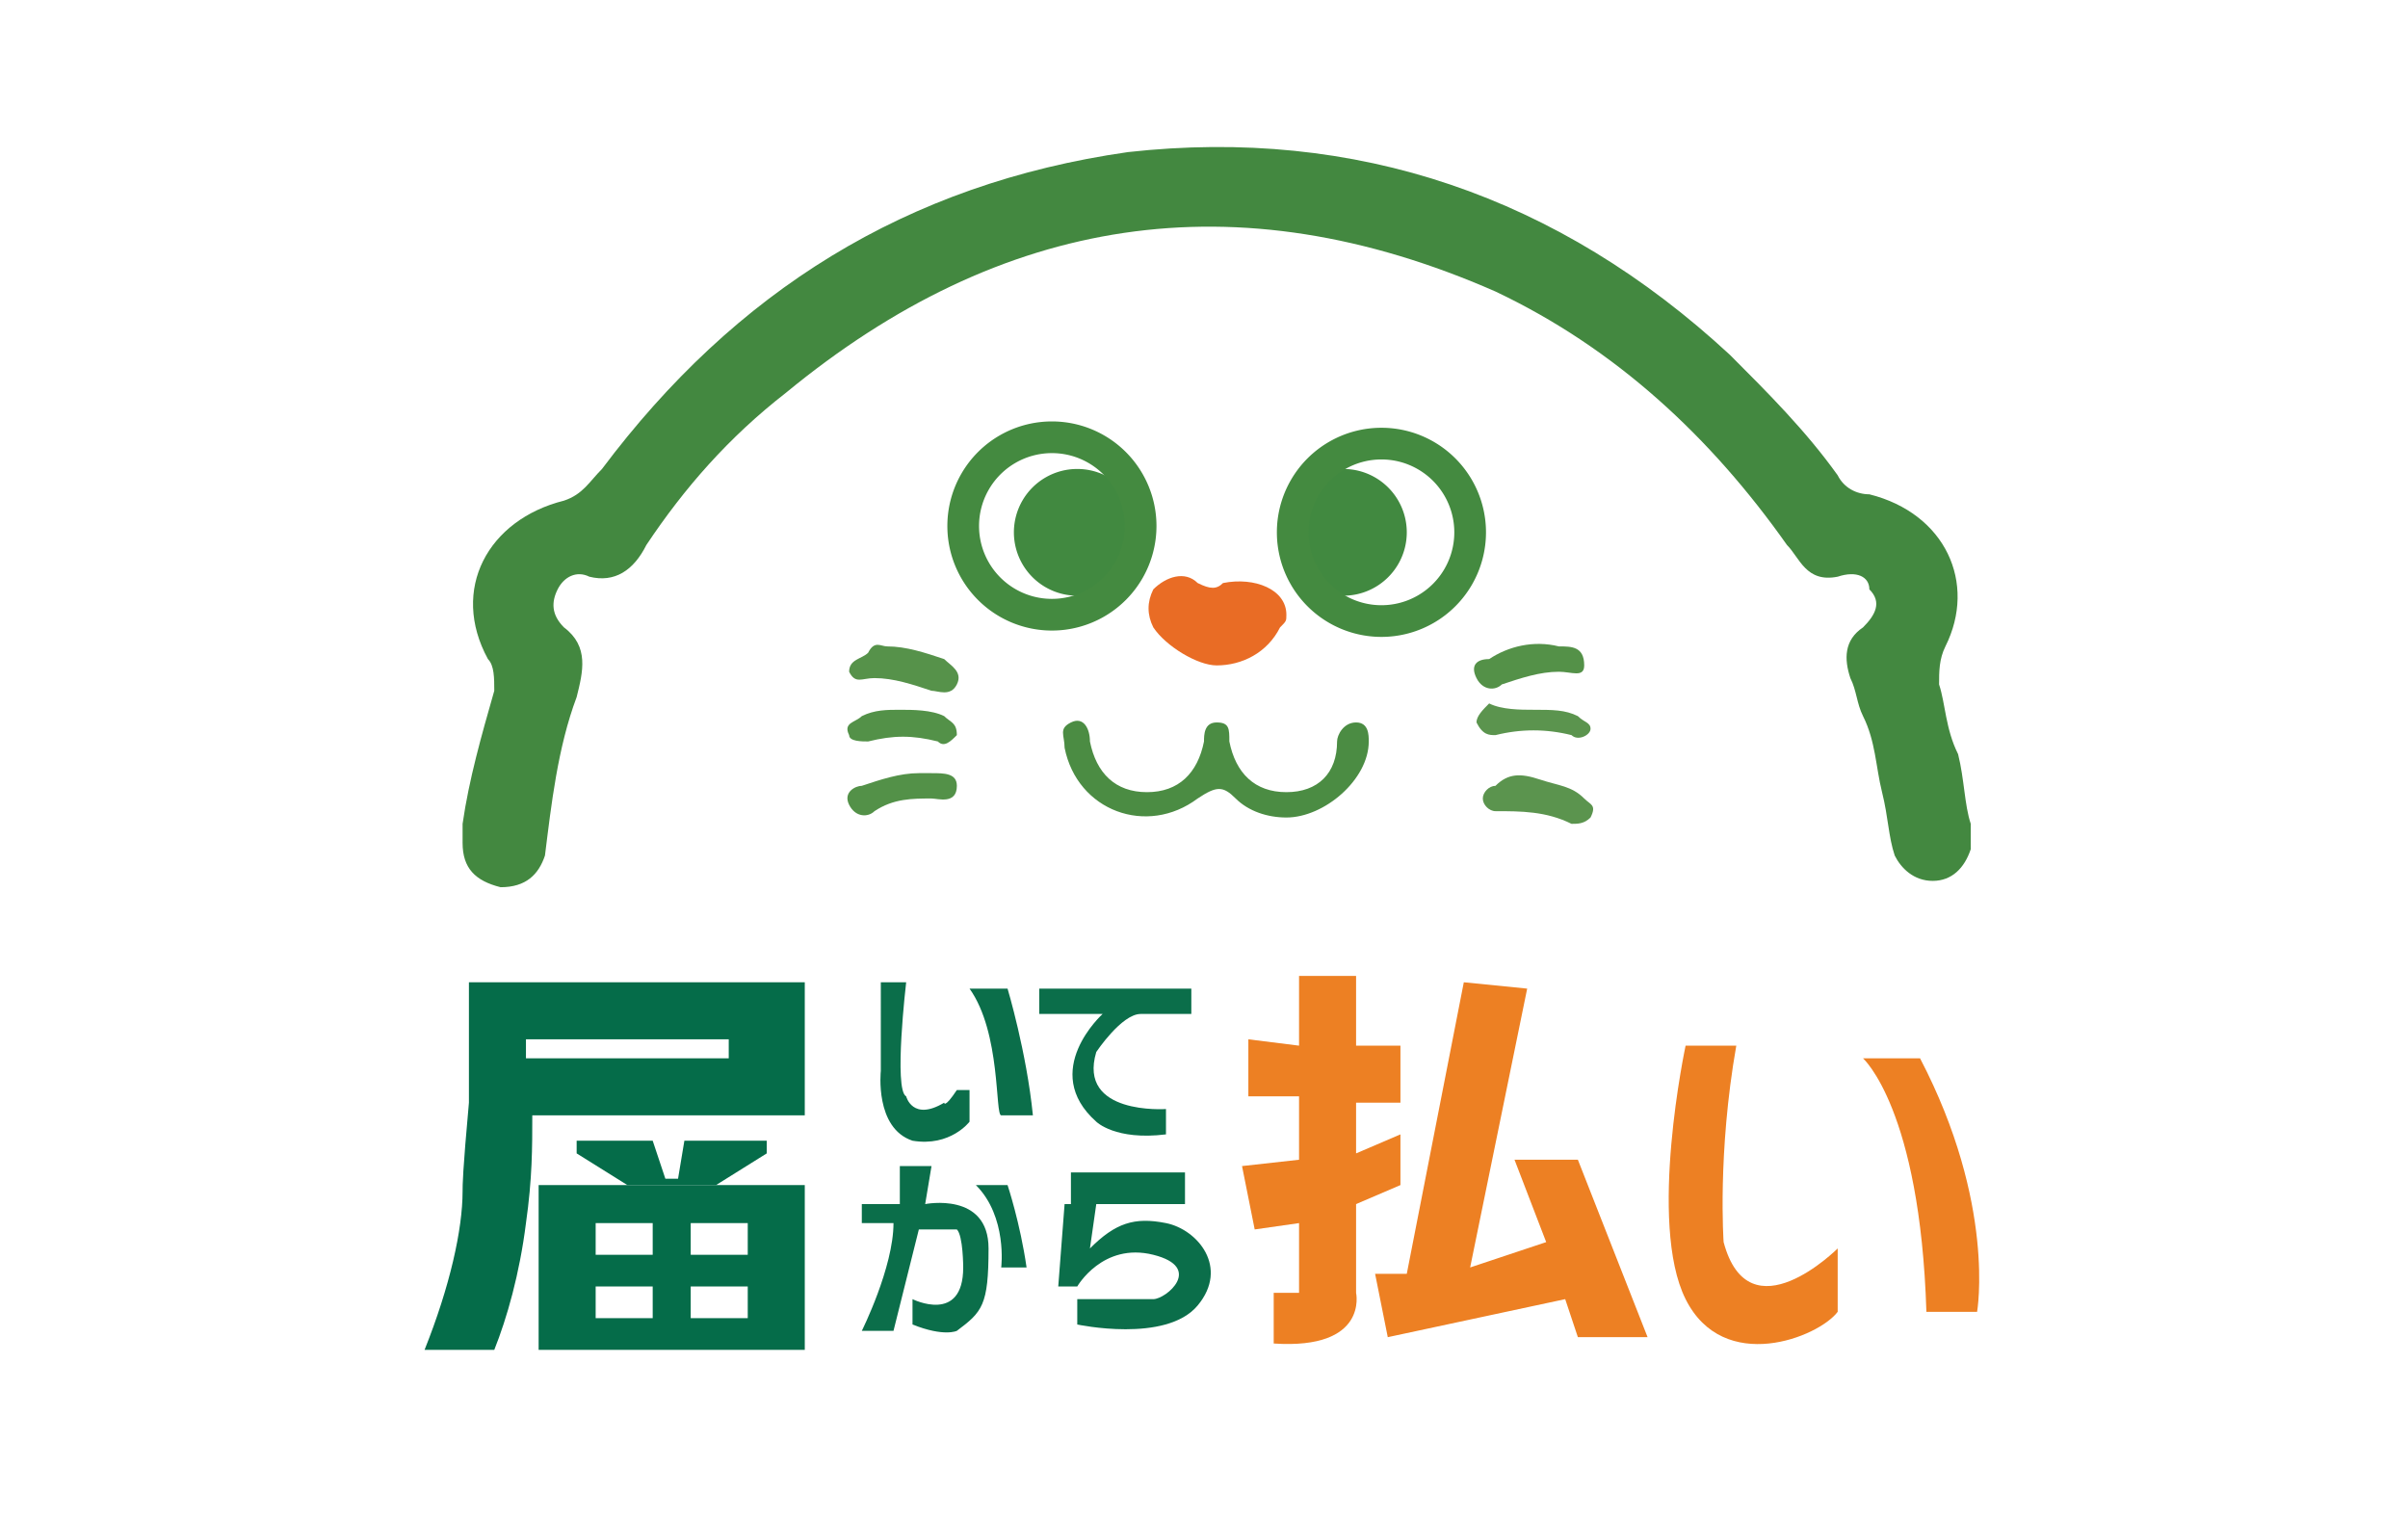 <svg xmlns="http://www.w3.org/2000/svg" width="38" height="24" fill="none" aria-labelledby="pi-todopay" role="img" viewBox="0 0 38 24"><title id="pi-todopay">Todopay</title><path fill="#fff" d="M0 0h38v24H0z"/><path fill="#438840" d="M31.1 13v.4c-.1.3-.3.5-.6.5s-.5-.2-.6-.4c-.1-.3-.1-.6-.2-1s-.1-.8-.3-1.2c-.1-.2-.1-.4-.2-.6-.1-.3-.1-.6.2-.8.2-.2.3-.4.1-.6 0-.2-.2-.3-.5-.2-.5.1-.6-.3-.8-.5-1.2-1.7-2.7-3.1-4.6-4-4.1-1.8-7.8-1.2-11.2 1.6-.9.7-1.6 1.5-2.2 2.4-.2.4-.5.6-.9.5-.2-.1-.4 0-.5.2s-.1.4.1.6c.4.3.3.7.2 1.1-.3.8-.4 1.7-.5 2.5-.1.3-.3.5-.7.5-.4-.1-.6-.3-.6-.7V13c.1-.7.3-1.4.5-2.1 0-.2 0-.4-.1-.5-.6-1.1 0-2.2 1.2-2.5.3-.1.4-.3.6-.5 2.1-2.8 4.8-4.5 8.3-5 3.6-.4 6.8.7 9.5 3.2.6.6 1.2 1.2 1.7 1.9.1.2.3.3.5.3 1.2.3 1.7 1.4 1.2 2.4-.1.2-.1.4-.1.6.1.3.1.7.3 1.1.1.4.1.8.2 1.1"/><path fill="#E96C25" d="M20.3 9.7c0 .1 0 .1-.1.2-.2.4-.6.6-1 .6-.3 0-.8-.3-1-.6q-.15-.3 0-.6c.2-.2.5-.3.7-.1.2.1.3.1.4 0 .5-.1 1 .1 1 .5"/><path fill="#4B8C43" d="M20.3 12.9c-.3 0-.6-.1-.8-.3s-.3-.2-.6 0c-.8.6-1.9.2-2.1-.8 0-.2-.1-.3.1-.4s.3.1.3.3c.1.5.4.8.9.8s.8-.3.9-.8c0-.1 0-.3.2-.3s.2.1.2.3c.1.5.4.8.9.8s.8-.3.8-.8c0-.1.1-.3.3-.3s.2.2.2.3c0 .6-.7 1.2-1.3 1.2"/><path fill="#5B944E" d="M24.2 11.2c.3 0 .5 0 .7.1.1.1.2.1.2.2s-.2.2-.3.1q-.6-.15-1.2 0c-.1 0-.2 0-.3-.2 0-.1.1-.2.2-.3.2.1.5.1.7.1m.1 1.1c.3.1.5.1.7.3.1.1.2.1.1.3-.1.1-.2.1-.3.1-.4-.2-.8-.2-1.2-.2-.1 0-.2-.1-.2-.2s.1-.2.2-.2c.2-.2.4-.2.7-.1"/><path fill="#539148" d="M14.2 11.2c.2 0 .5 0 .7.1.1.1.2.1.2.3-.1.1-.2.2-.3.1-.4-.1-.7-.1-1.1 0-.1 0-.3 0-.3-.1-.1-.2.1-.2.2-.3.2-.1.4-.1.6-.1"/><path fill="#549148" d="M24.6 10.6c-.3 0-.6.1-.9.2-.1.1-.3.1-.4-.1s0-.3.2-.3c.3-.2.7-.3 1.1-.2.2 0 .4 0 .4.3 0 .2-.2.1-.4.1"/><path fill="#56924A" d="M14 10.2c.3 0 .6.1.9.2.1.1.3.2.2.4s-.3.1-.4.1c-.3-.1-.6-.2-.9-.2-.2 0-.3.1-.4-.1 0-.2.2-.2.3-.3.1-.2.2-.1.3-.1"/><path fill="#539148" d="M14.5 12.2h.2c.2 0 .4 0 .4.2 0 .3-.3.2-.4.2-.3 0-.6 0-.9.2-.1.1-.3.1-.4-.1s.1-.3.2-.3c.3-.1.6-.2.9-.2"/><path fill="#418940" d="M17 9.4a1 1 0 1 0 0-2 1 1 0 0 0 0 2"/><path stroke="#448A40" stroke-miterlimit="10" stroke-width=".5" d="M16.6 9.7a1.4 1.4 0 1 0 0-2.8 1.4 1.4 0 0 0 0 2.8Z"/><path fill="#418940" d="M21.2 9.4a1 1 0 1 0 0-2 1 1 0 0 0 0 2"/><path stroke="#448A40" stroke-miterlimit="10" stroke-width=".5" d="M21.8 9.8a1.4 1.4 0 1 0 0-2.8 1.4 1.4 0 0 0 0 2.8Z"/><path fill="#056C49" d="M6.7 21.3c.4-1 .6-1.9.6-2.5 0-.1 0-.3.1-1.4v-1.9h5.3v2.1H8.4c0 .5 0 1-.1 1.7-.1.8-.3 1.5-.5 2z"/><path fill="#fff" d="M8.3 16.4h3.2v.3H8.3z"/><path fill="#056C49" d="M8.5 18.7h4.2v2.6H8.5z"/><path fill="#fff" d="M9.4 19.3h.9v.5h-.9zm1.5 0h.9v.5h-.9zm-1.5 1h.9v.5h-.9zm1.5 0h.9v.5h-.9z"/><path fill="#056C49" d="m9.9 18.7-.8-.5V18h1.2l.2.6h.2l.1-.6h1.3v.2l-.8.5"/><path fill="#ED8023" d="M20.5 16.5v-1.1h.9v1.1h.7v.9h-.7v.8l.7-.3v.8l-.7.3v1.4s.2.9-1.3.8v-.8h.4v-1.1l-.7.1-.2-1 .9-.1v-1h-.8v-.9z"/><path fill="#ED8023" d="m23.1 15.5-.9 4.6h-.5l.2 1 2.8-.6.2.6H26l-1.1-2.8h-1l.5 1.3-1.2.4.9-4.4zm6.3 1.2s.9.8 1 4h.8s.3-1.7-.9-4zm-2-.2h-.8s-.6 2.8 0 4 2.1.6 2.4.2v-1s-1.4 1.4-1.8-.1c0 0-.1-1.4.2-3.1"/><path fill="#0B6E4A" d="m16.8 19-.1 1.3h.3s.4-.7 1.2-.5.2.7 0 .7H17v.4s1.4.3 1.9-.3 0-1.2-.5-1.3-.8 0-1.2.4l.1-.7z"/><path fill="#0B6E4A" d="M16.9 18.5h1.8v.5h-1.8zm1.9-2.5v-.4h-2.4v.4h1s-1 .9-.1 1.7c0 0 .3.3 1.1.2v-.4s-1.4.1-1.1-.9c0 0 .4-.6.7-.6zm-5.2 5s.5-1 .5-1.7h-.5V19h.6v-.6h.5l-.1.6s1-.2 1 .7-.1 1-.5 1.3c0 0-.2.1-.7-.1v-.4s.8.4.8-.5c0 0 0-.5-.1-.6h-.6l-.4 1.6z"/><path fill="#0B6E4A" d="M15.4 18.7h.5s.2.6.3 1.3h-.4s.1-.8-.4-1.3m-.1-3.1h.6s.3 1 .4 2h-.5c-.1 0 0-1.3-.5-2m-1.4-.1h.4s-.2 1.7 0 1.8c0 0 .1.4.6.1 0 0 0 .1.2-.2h.2v.5s-.3.4-.9.3c-.6-.2-.5-1.1-.5-1.1z"/></svg>